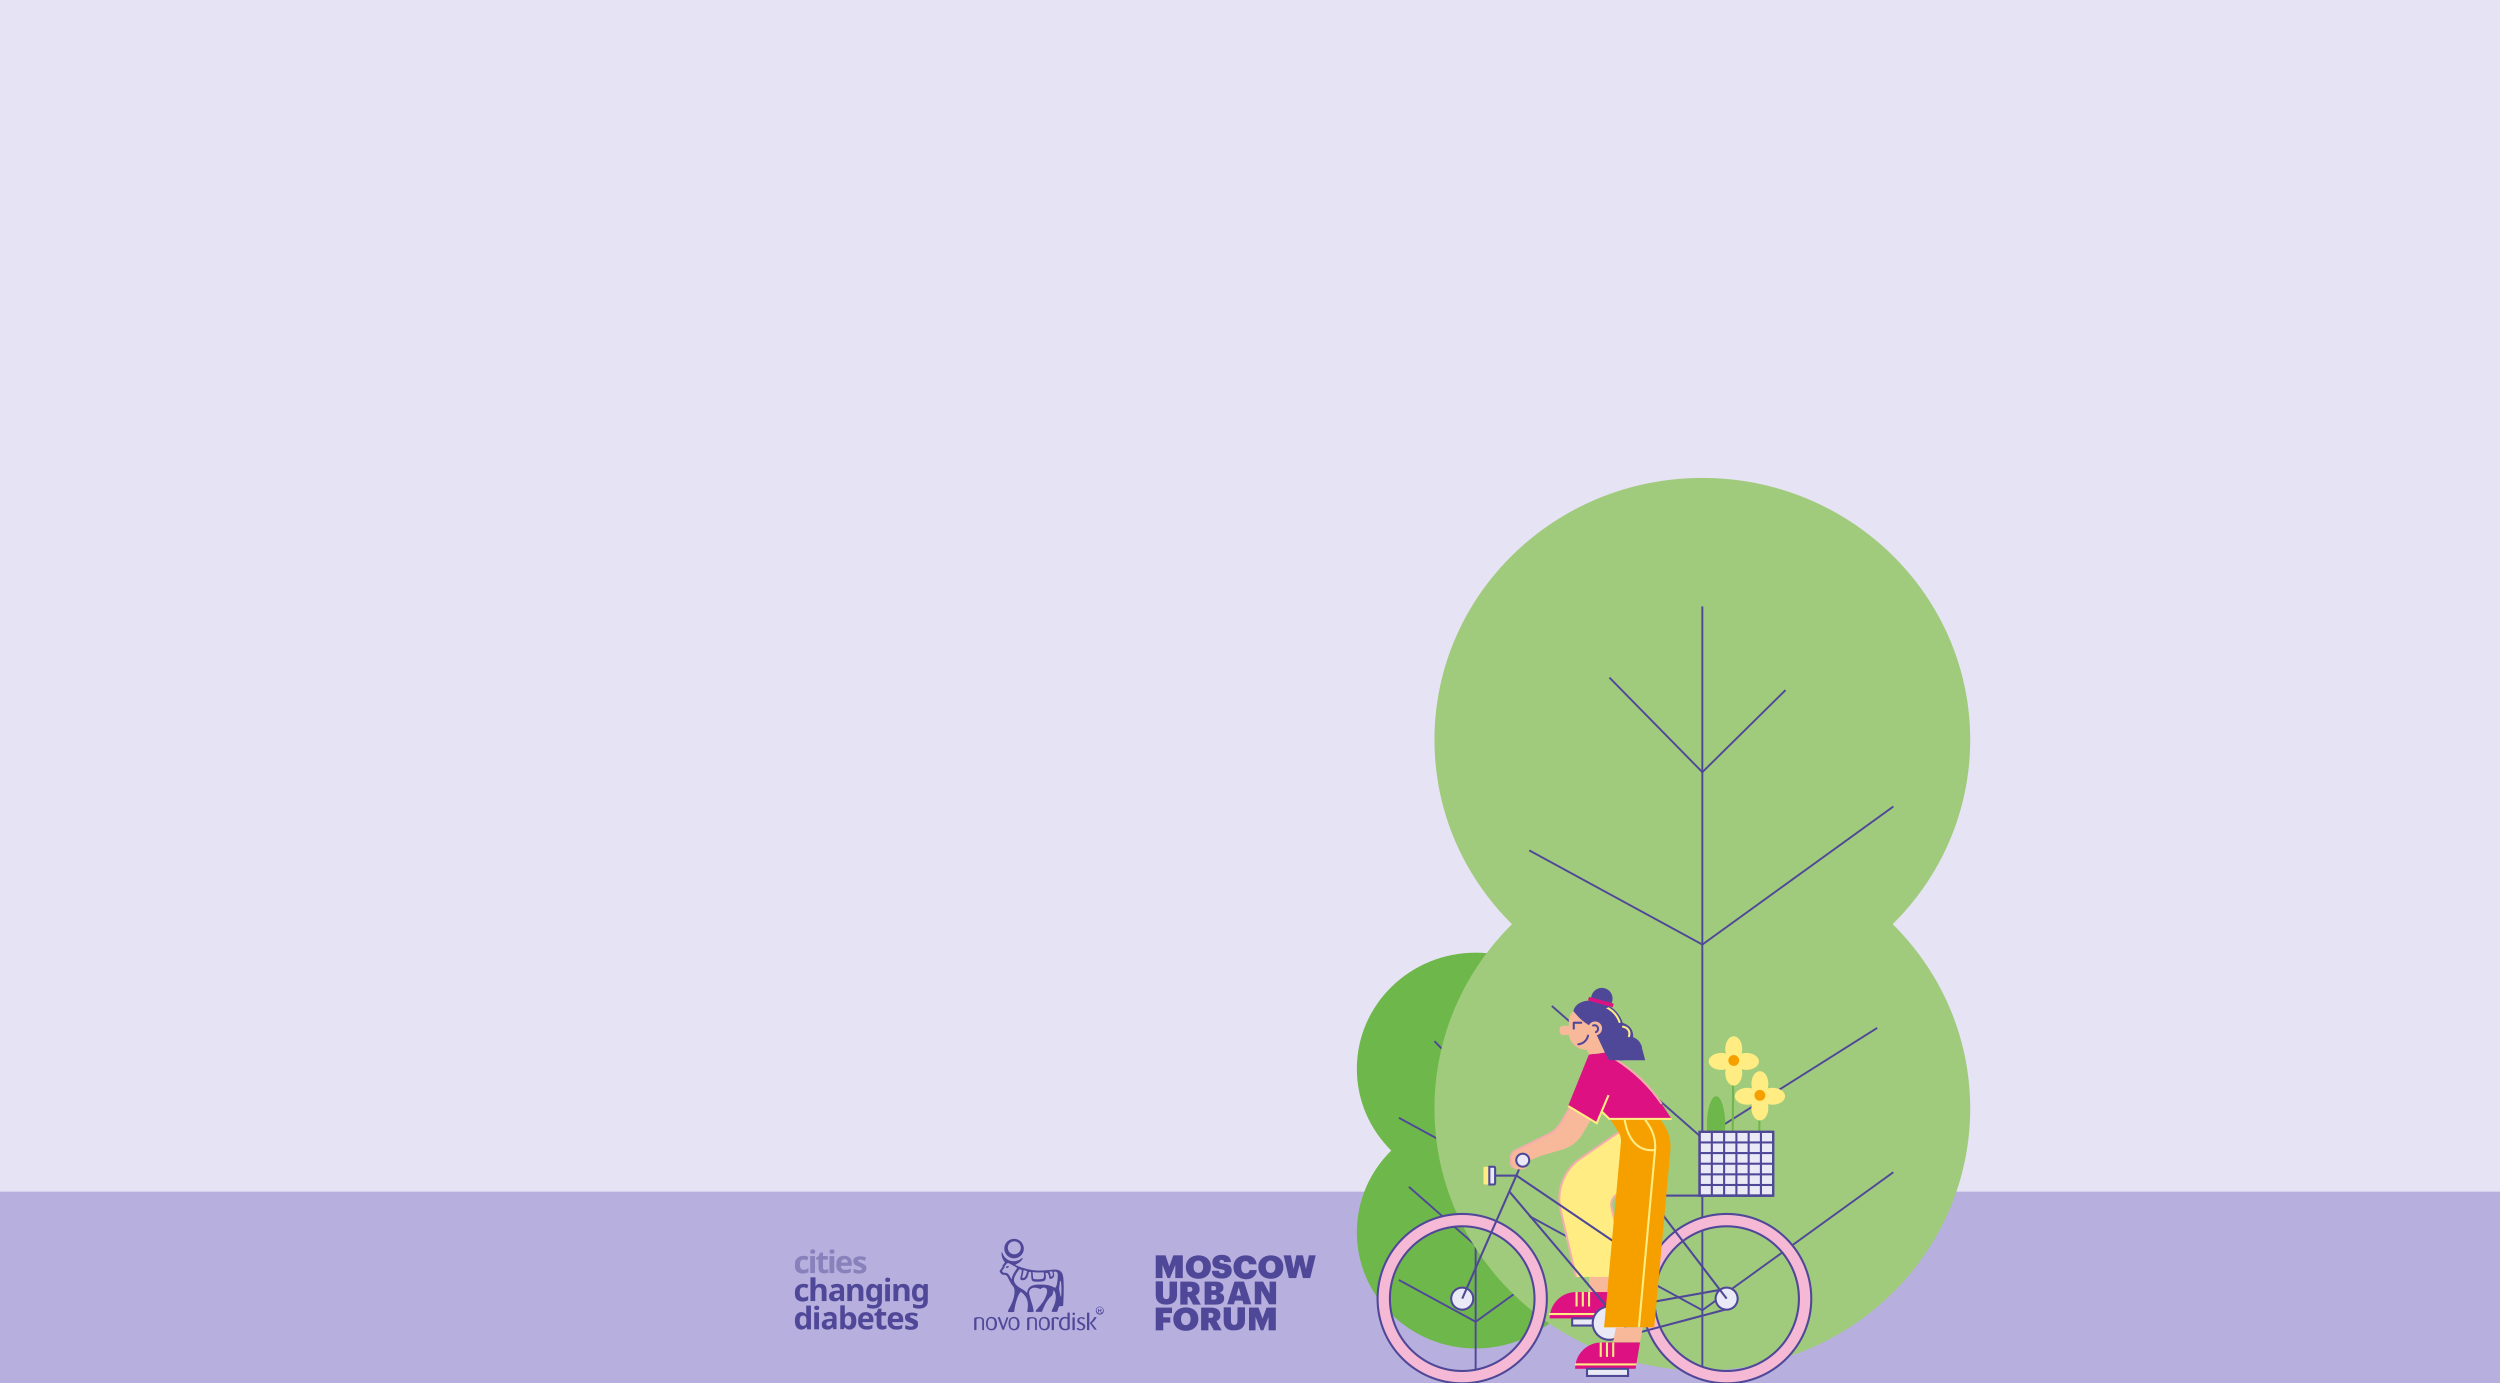 <svg width="1200" height="664" viewBox="0 0 1200 664" fill="none" xmlns="http://www.w3.org/2000/svg">
<rect x="0" y="0" width="1200" height="664" fill="#333333" stroke="none"/>
<g clip-path="url(#clip0_2271_17633)">
<rect width="1200" height="664" fill="white"/>
<rect y="-79" width="1200" height="743" fill="#E6E3F4"/>
<path d="M1200 572H0V664H1200V572Z" fill="#B7AFDD"/>
<path d="M651.292 591.502C651.292 622.296 676.817 647.258 708.308 647.258C739.799 647.258 765.323 622.296 765.323 591.502C765.323 560.708 739.799 535.747 708.308 535.747C676.817 535.747 651.292 560.708 651.292 591.502Z" fill="#6EB74A"/>
<path d="M651.292 513.035C651.292 543.829 676.817 568.791 708.308 568.791C739.799 568.791 765.323 543.829 765.323 513.035C765.323 482.242 739.799 457.28 708.308 457.28C676.817 457.28 651.292 482.242 651.292 513.035Z" fill="#6EB74A"/>
<path d="M708.308 664V484.629" stroke="#4F4898" stroke-width="0.92" stroke-miterlimit="10"/>
<path d="M676.269 569.669L708.308 597.815L745.518 574.349" stroke="#4F4898" stroke-width="0.92" stroke-miterlimit="10"/>
<path d="M688.544 499.78L708.308 519.911L726.015 502.428" stroke="#4F4898" stroke-width="0.92" stroke-miterlimit="10"/>
<path d="M748.96 605.061L708.308 634.441L671.454 614.392" stroke="#4F4898" stroke-width="0.92" stroke-miterlimit="10"/>
<path d="M748.96 527.225L708.308 556.605L671.454 536.556" stroke="#4F4898" stroke-width="0.92" stroke-miterlimit="10"/>
<path d="M688.544 532.085C688.544 601.529 746.105 657.822 817.121 657.822C888.137 657.822 945.699 601.529 945.699 532.085C945.699 462.64 888.137 406.348 817.121 406.348C746.105 406.348 688.544 462.64 688.544 532.085Z" fill="#A0CB7D"/>
<path d="M688.544 355.132C688.544 424.576 746.105 480.869 817.121 480.869C888.137 480.869 945.699 424.576 945.699 355.132C945.699 285.687 888.137 229.395 817.121 229.395C746.105 229.395 688.544 285.687 688.544 355.132Z" fill="#A1CB7C"/>
<path d="M817.121 660.266V291.071" stroke="#4F4898" stroke-width="0.92" stroke-miterlimit="10"/>
<path d="M744.868 482.849L817.121 546.321L901.035 493.402" stroke="#4F4898" stroke-width="0.92" stroke-miterlimit="10"/>
<path d="M772.52 325.238L817.121 370.637L857.052 331.242" stroke="#4F4898" stroke-width="0.92" stroke-miterlimit="10"/>
<path d="M908.799 562.661L817.121 628.918L734.012 583.704" stroke="#4F4898" stroke-width="0.92" stroke-miterlimit="10"/>
<path d="M908.799 387.13L817.121 453.387L734.012 408.174" stroke="#4F4898" stroke-width="0.92" stroke-miterlimit="10"/>
<path d="M385.408 611.32C384.204 611.32 383.242 610.96 382.519 610.36C381.797 609.64 381.557 608.679 381.557 607.119C381.557 606.159 381.677 605.318 382.038 604.718C382.399 604.118 382.881 603.638 383.482 603.278C384.084 603.037 384.806 602.797 385.528 602.797C386.13 602.797 386.612 602.797 386.973 602.917C387.334 603.037 387.695 603.157 388.056 603.278L387.454 604.958C387.093 604.838 386.732 604.718 386.491 604.598C386.251 604.598 385.889 604.598 385.649 604.598C384.445 604.598 383.964 605.438 383.964 607.119C383.964 607.959 384.084 608.559 384.445 608.919C384.806 609.28 385.167 609.52 385.769 609.52C386.251 609.52 386.612 609.4 386.973 609.28C387.334 609.16 387.695 609.039 388.056 608.799V610.6C387.695 610.84 387.334 610.96 386.973 611.08C386.491 611.2 386.01 611.32 385.408 611.32Z" fill="#8881BC"/>
<path d="M391.185 611.08H388.898V602.917H391.185V611.08ZM390.102 599.676C390.463 599.676 390.704 599.796 390.945 599.916C391.185 600.036 391.306 600.397 391.306 600.757C391.306 601.117 391.185 601.477 390.945 601.597C390.704 601.717 390.463 601.837 390.102 601.837C389.741 601.837 389.5 601.717 389.26 601.597C389.019 601.477 388.898 601.117 388.898 600.757C388.898 600.397 389.019 600.036 389.26 599.916C389.38 599.796 389.741 599.676 390.102 599.676Z" fill="#8881BC"/>
<path d="M396.12 609.52C396.361 609.52 396.601 609.52 396.842 609.4C397.083 609.4 397.324 609.28 397.564 609.16V610.84C397.324 610.96 397.083 611.08 396.722 611.08C396.361 611.2 396 611.2 395.518 611.2C395.037 611.2 394.555 611.08 394.194 610.96C393.833 610.84 393.472 610.48 393.231 610.12C392.991 609.76 392.87 609.16 392.87 608.439V604.598H391.787V603.638L392.991 602.917L393.592 601.237H395.037V602.917H397.324V604.598H395.037V608.559C395.037 608.919 395.157 609.16 395.277 609.28C395.518 609.4 395.759 609.52 396.12 609.52Z" fill="#8881BC"/>
<path d="M400.453 611.08H398.166V602.917H400.453V611.08ZM399.37 599.676C399.731 599.676 399.971 599.796 400.212 599.916C400.453 600.036 400.573 600.397 400.573 600.757C400.573 601.117 400.453 601.477 400.212 601.597C399.971 601.717 399.731 601.837 399.37 601.837C399.009 601.837 398.768 601.717 398.527 601.597C398.286 601.477 398.166 601.117 398.166 600.757C398.166 600.397 398.286 600.036 398.527 599.916C398.768 599.796 399.009 599.676 399.37 599.676Z" fill="#8881BC"/>
<path d="M405.387 604.358C404.906 604.358 404.545 604.478 404.304 604.718C404.063 604.958 403.823 605.438 403.823 606.038H406.952C406.952 605.558 406.832 605.198 406.591 604.838C406.23 604.478 405.869 604.358 405.387 604.358ZM405.267 602.797C406.35 602.797 407.313 603.157 407.915 603.758C408.517 604.358 408.878 605.318 408.878 606.519V607.599H403.582C403.582 608.199 403.823 608.679 404.184 609.039C404.545 609.4 405.026 609.52 405.628 609.52C406.109 609.52 406.591 609.52 407.072 609.4C407.554 609.28 407.915 609.16 408.396 608.919V610.6C408.035 610.84 407.554 610.96 407.072 611.08C406.591 611.2 406.109 611.2 405.508 611.2C404.665 611.2 403.943 611.08 403.341 610.72C402.739 610.36 402.258 610 401.897 609.4C401.536 608.799 401.416 607.959 401.416 606.999C401.416 606.038 401.536 605.198 401.897 604.598C402.258 603.998 402.619 603.518 403.221 603.157C403.823 602.917 404.545 602.797 405.267 602.797Z" fill="#8881BC"/>
<path d="M415.858 608.68C415.858 609.52 415.617 610.12 415.016 610.6C414.414 611.08 413.571 611.32 412.368 611.32C411.766 611.32 411.285 611.32 410.924 611.2C410.562 611.08 410.081 610.96 409.72 610.84V609.04C410.201 609.28 410.683 609.4 411.164 609.52C411.646 609.64 412.127 609.76 412.488 609.76C412.97 609.76 413.21 609.64 413.451 609.52C413.692 609.4 413.692 609.28 413.692 609.04C413.692 608.92 413.692 608.8 413.571 608.68C413.451 608.559 413.331 608.439 413.09 608.319C412.849 608.199 412.488 607.959 411.886 607.839C411.405 607.599 410.924 607.359 410.562 607.239C410.201 606.999 409.961 606.759 409.84 606.519C409.72 606.159 409.6 605.799 409.6 605.318C409.6 604.598 409.84 603.998 410.442 603.638C411.044 603.278 411.766 603.038 412.849 603.038C413.331 603.038 413.812 603.038 414.294 603.158C414.775 603.278 415.256 603.398 415.738 603.638L415.016 605.198C414.655 605.078 414.294 604.838 413.932 604.718C413.571 604.598 413.21 604.598 412.849 604.598C412.247 604.598 411.886 604.718 411.886 605.078C411.886 605.198 411.886 605.318 412.007 605.438C412.127 605.558 412.247 605.678 412.488 605.799C412.729 605.919 413.09 606.039 413.571 606.279C414.053 606.519 414.414 606.639 414.775 606.879C415.136 607.119 415.377 607.359 415.617 607.599C415.738 607.839 415.858 608.199 415.858 608.68Z" fill="#8881BC"/>
<path d="M385.408 624.765C384.204 624.765 383.242 624.404 382.519 623.804C381.797 623.084 381.557 622.124 381.557 620.563C381.557 619.603 381.677 618.763 382.038 618.162C382.399 617.562 382.881 617.082 383.482 616.722C384.084 616.482 384.806 616.242 385.528 616.242C386.13 616.242 386.612 616.242 386.973 616.362C387.334 616.482 387.695 616.602 388.056 616.722L387.454 618.402C387.093 618.282 386.732 618.162 386.491 618.042C386.13 617.922 385.889 617.922 385.528 617.922C384.325 617.922 383.843 618.763 383.843 620.443C383.843 621.283 383.964 621.884 384.325 622.244C384.686 622.604 385.047 622.844 385.649 622.844C386.13 622.844 386.491 622.724 386.852 622.604C387.213 622.484 387.574 622.364 387.936 622.124V624.044C387.574 624.284 387.213 624.404 386.852 624.525C386.491 624.645 386.01 624.765 385.408 624.765Z" fill="#4F4898"/>
<path d="M391.426 613.241V615.522C391.426 615.882 391.426 616.362 391.426 616.722C391.426 617.082 391.426 617.323 391.305 617.443H391.426C391.666 617.082 392.027 616.722 392.389 616.482C392.75 616.242 393.231 616.242 393.712 616.242C394.555 616.242 395.277 616.482 395.879 616.962C396.36 617.443 396.721 618.163 396.721 619.243V624.525H394.435V619.723C394.435 618.523 393.953 617.923 393.111 617.923C392.389 617.923 392.027 618.163 391.666 618.643C391.426 619.123 391.305 619.723 391.305 620.684V624.525H389.019V613.121H391.426V613.241Z" fill="#4F4898"/>
<path d="M402.98 620.803H402.138C401.416 620.803 400.934 620.923 400.694 621.163C400.453 621.403 400.332 621.764 400.332 622.124C400.332 622.484 400.453 622.724 400.694 622.844C400.934 622.964 401.175 623.084 401.416 623.084C401.897 623.084 402.258 622.964 402.619 622.604C402.98 622.364 403.101 621.884 403.101 621.403V620.803H402.98ZM401.777 616.242C402.86 616.242 403.702 616.482 404.304 616.962C404.906 617.442 405.147 618.162 405.147 619.123V624.525H403.582L403.101 623.444C402.74 623.924 402.379 624.164 402.017 624.404C401.656 624.645 401.055 624.645 400.453 624.645C399.731 624.645 399.129 624.404 398.647 624.044C398.166 623.684 397.925 622.964 397.925 622.124C397.925 621.283 398.286 620.563 398.888 620.203C399.49 619.843 400.453 619.603 401.656 619.483H403.101V619.123C403.101 618.643 402.98 618.402 402.74 618.162C402.499 617.922 402.258 617.922 401.777 617.922C401.416 617.922 400.934 617.922 400.573 618.042C400.212 618.162 399.851 618.282 399.49 618.522L398.768 616.962C399.249 616.722 399.731 616.602 400.212 616.482C400.573 616.362 401.175 616.242 401.777 616.242Z" fill="#4F4898"/>
<path d="M411.405 616.242C412.248 616.242 412.97 616.482 413.572 616.962C414.053 617.442 414.414 618.162 414.414 619.243V624.525H412.127V619.723C412.127 619.123 412.007 618.643 411.766 618.402C411.526 618.162 411.165 617.922 410.804 617.922C410.081 617.922 409.6 618.162 409.359 618.643C409.119 619.123 408.998 619.723 408.998 620.683V624.525H406.711V616.362H408.396L408.757 617.442H408.878C409.119 617.082 409.48 616.722 409.961 616.482C410.442 616.362 410.924 616.242 411.405 616.242Z" fill="#4F4898"/>
<path d="M419.469 618.042C418.386 618.042 417.905 618.883 417.905 620.563C417.905 622.244 418.386 622.964 419.469 622.964C420.071 622.964 420.432 622.844 420.793 622.484C421.034 622.124 421.154 621.644 421.154 620.803V620.563C421.154 619.723 421.034 619.003 420.793 618.643C420.553 618.282 420.071 618.042 419.469 618.042ZM418.747 616.242C419.71 616.242 420.553 616.602 421.154 617.442L421.395 616.362H423.321V624.525C423.321 625.725 422.96 626.565 422.238 627.165C421.515 627.766 420.553 628.126 419.229 628.126C418.627 628.126 418.145 628.126 417.664 628.006C417.183 627.886 416.701 627.766 416.22 627.646V625.845C417.183 626.205 418.266 626.445 419.469 626.445C420.673 626.445 421.154 625.845 421.154 624.645V624.525C421.154 624.404 421.154 624.164 421.154 624.044C421.154 623.804 421.154 623.684 421.154 623.564C420.914 624.044 420.553 624.284 420.191 624.525C419.83 624.765 419.349 624.765 418.868 624.765C417.905 624.765 417.183 624.404 416.581 623.684C415.979 622.964 415.738 621.884 415.738 620.563C415.738 619.243 415.979 618.162 416.581 617.442C417.062 616.602 417.784 616.242 418.747 616.242Z" fill="#4F4898"/>
<path d="M427.172 624.645H424.885V616.482H427.172V624.645ZM426.089 613.241C426.45 613.241 426.691 613.361 426.931 613.481C427.172 613.601 427.292 613.961 427.292 614.321C427.292 614.681 427.172 615.041 426.931 615.161C426.691 615.281 426.45 615.401 426.089 615.401C425.728 615.401 425.487 615.281 425.246 615.161C425.006 615.041 424.885 614.681 424.885 614.321C424.885 613.961 425.006 613.601 425.246 613.481C425.487 613.241 425.728 613.241 426.089 613.241Z" fill="#4F4898"/>
<path d="M433.551 616.242C434.393 616.242 435.116 616.482 435.717 616.962C436.199 617.442 436.56 618.162 436.56 619.243V624.525H434.273V619.723C434.273 619.123 434.153 618.643 433.912 618.402C433.671 618.162 433.31 617.922 432.949 617.922C432.227 617.922 431.746 618.162 431.505 618.643C431.264 619.123 431.144 619.723 431.144 620.683V624.525H428.857V616.362H430.542L430.903 617.442H431.023C431.264 617.082 431.625 616.722 432.107 616.482C432.468 616.362 432.949 616.242 433.551 616.242Z" fill="#4F4898"/>
<path d="M441.495 618.042C440.412 618.042 439.93 618.883 439.93 620.563C439.93 622.244 440.412 622.964 441.495 622.964C442.097 622.964 442.458 622.844 442.819 622.484C443.059 622.124 443.18 621.644 443.18 620.803V620.563C443.18 619.723 443.059 619.003 442.819 618.643C442.578 618.282 442.097 618.042 441.495 618.042ZM440.773 616.242C441.735 616.242 442.578 616.602 443.18 617.442L443.42 616.362H445.346V624.525C445.346 625.725 444.985 626.565 444.263 627.165C443.541 627.766 442.578 628.126 441.254 628.126C440.652 628.126 440.171 628.126 439.689 628.006C439.208 627.886 438.727 627.766 438.245 627.646V625.845C439.208 626.205 440.291 626.445 441.495 626.445C442.698 626.445 443.18 625.845 443.18 624.645V624.525C443.18 624.404 443.18 624.164 443.18 624.044C443.18 623.804 443.18 623.684 443.18 623.564C442.939 624.044 442.578 624.284 442.217 624.525C441.856 624.765 441.374 624.765 440.893 624.765C439.93 624.765 439.208 624.404 438.606 623.684C438.004 622.964 437.764 621.884 437.764 620.563C437.764 619.243 438.004 618.162 438.606 617.442C439.088 616.602 439.81 616.242 440.773 616.242Z" fill="#4F4898"/>
<path d="M385.408 636.409C386.01 636.409 386.491 636.169 386.732 635.809C386.973 635.449 387.093 634.848 387.093 634.128V633.888C387.093 633.048 386.973 632.447 386.732 632.087C386.491 631.607 386.01 631.487 385.408 631.487C384.927 631.487 384.566 631.727 384.204 632.087C383.964 632.568 383.843 633.168 383.843 633.888C383.843 634.728 383.964 635.328 384.204 635.689C384.566 636.289 384.927 636.409 385.408 636.409ZM384.686 638.209C383.723 638.209 383.001 637.849 382.399 637.129C381.797 636.409 381.557 635.328 381.557 634.008C381.557 632.568 381.797 631.607 382.399 630.887C383.001 630.167 383.723 629.807 384.686 629.807C385.288 629.807 385.769 629.927 386.13 630.167C386.491 630.407 386.852 630.647 386.973 631.007H387.093C387.093 630.887 386.973 630.647 386.973 630.287C386.973 629.927 386.973 629.687 386.973 629.326V626.686H389.259V638.089H387.574L387.093 637.009H386.973C386.732 637.369 386.491 637.609 386.13 637.849C385.769 638.089 385.288 638.209 384.686 638.209Z" fill="#4F4898"/>
<path d="M393.111 638.089H390.824V629.927H393.111V638.089ZM392.028 626.686C392.389 626.686 392.63 626.806 392.87 626.926C393.111 627.046 393.231 627.406 393.231 627.766C393.231 628.126 393.111 628.486 392.87 628.606C392.63 628.726 392.389 628.846 392.028 628.846C391.667 628.846 391.426 628.726 391.185 628.606C390.945 628.486 390.824 628.126 390.824 627.766C390.824 627.406 390.945 627.046 391.185 626.926C391.426 626.806 391.667 626.686 392.028 626.686Z" fill="#4F4898"/>
<path d="M399.37 634.248H398.527C397.805 634.248 397.324 634.368 397.083 634.608C396.842 634.848 396.601 635.208 396.601 635.569C396.601 635.929 396.722 636.169 396.963 636.289C397.203 636.409 397.444 636.529 397.685 636.529C398.166 636.529 398.527 636.409 398.888 636.049C399.249 635.809 399.37 635.328 399.37 634.848V634.248ZM398.166 629.687C399.249 629.687 400.092 629.927 400.694 630.407C401.295 630.887 401.536 631.607 401.536 632.567V637.969H399.971L399.61 637.009C399.249 637.489 398.888 637.729 398.527 637.969C398.166 638.209 397.564 638.209 396.963 638.209C396.24 638.209 395.639 637.969 395.157 637.609C394.676 637.249 394.435 636.529 394.435 635.689C394.435 634.848 394.796 634.128 395.398 633.768C396 633.408 396.963 633.168 398.166 633.048H399.61V632.688C399.61 632.207 399.49 631.967 399.249 631.727C399.009 631.487 398.768 631.487 398.286 631.487C397.925 631.487 397.444 631.487 397.083 631.607C396.722 631.727 396.361 631.847 396 632.087L395.278 630.527C395.759 630.287 396.24 630.167 396.722 630.047C397.083 629.807 397.564 629.687 398.166 629.687Z" fill="#4F4898"/>
<path d="M407.072 631.487C406.471 631.487 406.11 631.727 405.869 632.087C405.628 632.447 405.508 633.048 405.508 633.768V634.008C405.508 634.848 405.628 635.448 405.869 635.809C406.11 636.289 406.591 636.409 407.193 636.409C407.674 636.409 408.035 636.169 408.276 635.809C408.517 635.328 408.637 634.728 408.637 634.008C408.637 633.168 408.517 632.567 408.276 632.207C407.915 631.727 407.554 631.487 407.072 631.487ZM405.508 626.685V629.326C405.508 629.686 405.508 629.927 405.508 630.287C405.508 630.527 405.508 630.767 405.508 631.007H405.628C405.869 630.647 406.11 630.407 406.471 630.167C406.832 629.927 407.313 629.807 407.915 629.807C408.878 629.807 409.6 630.167 410.202 630.887C410.803 631.607 411.044 632.688 411.044 634.008C411.044 635.448 410.803 636.409 410.202 637.129C409.48 637.849 408.637 638.209 407.795 638.209C407.193 638.209 406.711 638.089 406.35 637.849C405.989 637.609 405.748 637.369 405.508 637.129H405.387L405.026 637.969H403.341V626.565H405.508V626.685Z" fill="#4F4898"/>
<path d="M415.618 631.367C415.136 631.367 414.775 631.487 414.535 631.727C414.294 631.967 414.053 632.448 414.053 633.048H417.182C417.182 632.568 417.062 632.207 416.821 631.847C416.581 631.487 416.099 631.367 415.618 631.367ZM415.618 629.807C416.701 629.807 417.664 630.167 418.266 630.767C418.867 631.367 419.229 632.327 419.229 633.528V634.608H413.933C413.933 635.208 414.174 635.689 414.535 636.049C414.896 636.409 415.377 636.529 415.979 636.529C416.46 636.529 416.942 636.529 417.423 636.409C417.905 636.289 418.266 636.169 418.747 635.929V637.609C418.386 637.849 417.905 637.969 417.423 638.089C417.062 638.209 416.581 638.209 415.979 638.209C415.136 638.209 414.414 638.089 413.812 637.729C413.211 637.369 412.729 637.009 412.368 636.409C412.007 635.809 411.887 634.968 411.887 634.008C411.887 633.048 412.007 632.207 412.368 631.607C412.729 631.007 413.09 630.527 413.692 630.167C414.174 629.927 414.896 629.807 415.618 629.807Z" fill="#4F4898"/>
<path d="M424.043 636.409C424.284 636.409 424.524 636.409 424.765 636.289C425.006 636.289 425.246 636.169 425.487 636.049V637.729C425.246 637.849 425.006 637.969 424.645 637.969C424.284 638.209 423.802 638.209 423.441 638.209C422.96 638.209 422.478 638.089 422.117 637.969C421.756 637.849 421.395 637.489 421.154 637.129C420.914 636.769 420.793 636.169 420.793 635.448V631.487H419.71V630.527L420.914 629.807L421.515 628.126H423.08V629.807H425.367V631.487H423.08V635.448C423.08 635.809 423.2 636.049 423.321 636.169C423.561 636.409 423.802 636.409 424.043 636.409Z" fill="#4F4898"/>
<path d="M429.94 631.367C429.459 631.367 429.098 631.487 428.857 631.727C428.616 631.967 428.376 632.448 428.376 633.048H431.505C431.505 632.568 431.385 632.207 431.144 631.847C430.783 631.487 430.422 631.367 429.94 631.367ZM429.94 629.807C431.024 629.807 431.986 630.167 432.588 630.767C433.19 631.367 433.551 632.327 433.551 633.528V634.608H428.255C428.255 635.208 428.496 635.689 428.857 636.049C429.218 636.409 429.7 636.529 430.301 636.529C430.783 636.529 431.264 636.529 431.746 636.409C432.227 636.289 432.588 636.169 433.07 635.929V637.609C432.709 637.849 432.227 637.969 431.746 638.089C431.385 638.209 430.903 638.209 430.181 638.209C429.339 638.209 428.616 638.089 428.015 637.729C427.413 637.369 426.931 637.009 426.57 636.409C426.209 635.809 426.089 634.968 426.089 634.008C426.089 633.048 426.209 632.207 426.57 631.607C426.931 631.007 427.292 630.527 427.894 630.167C428.496 629.927 429.098 629.807 429.94 629.807Z" fill="#4F4898"/>
<path d="M440.652 635.688C440.652 636.529 440.411 637.129 439.81 637.609C439.208 638.089 438.365 638.329 437.162 638.329C436.56 638.329 436.079 638.329 435.717 638.209C435.356 638.089 434.875 637.969 434.514 637.849V636.048C434.995 636.288 435.477 636.409 435.958 636.529C436.44 636.649 436.921 636.769 437.282 636.769C437.764 636.769 438.004 636.649 438.245 636.529C438.486 636.409 438.486 636.288 438.486 636.048C438.486 635.928 438.486 635.808 438.365 635.688C438.245 635.568 438.125 635.448 437.884 635.328C437.643 635.208 437.282 634.968 436.68 634.848C436.199 634.608 435.717 634.368 435.356 634.248C434.995 634.008 434.755 633.768 434.634 633.528C434.514 633.167 434.394 632.807 434.394 632.327C434.394 631.607 434.634 631.007 435.236 630.647C435.838 630.286 436.56 630.046 437.643 630.046C438.125 630.046 438.606 630.046 439.087 630.166C439.569 630.286 440.05 630.407 440.532 630.647L439.93 631.967C439.569 631.847 439.208 631.607 438.847 631.487C438.486 631.367 438.125 631.367 437.764 631.367C437.162 631.367 436.801 631.487 436.801 631.847C436.801 631.967 436.801 632.087 436.921 632.207C437.041 632.327 437.162 632.447 437.402 632.567C437.643 632.687 438.004 632.807 438.486 633.047C438.967 633.287 439.328 633.408 439.689 633.648C440.05 633.888 440.291 634.128 440.532 634.368C440.532 634.728 440.652 635.208 440.652 635.688Z" fill="#4F4898"/>
<path d="M563.175 602.558L561.25 607.959L559.444 602.558H554.75V613.481H558V607.119L560.407 613.481H561.611L564.138 607.119V613.481H567.749V602.558H563.175Z" fill="#4F4898"/>
<path d="M569.193 608.2V608.079C569.193 604.718 571.841 602.558 575.211 602.558C578.702 602.558 581.229 604.598 581.229 608.079V608.2C581.229 611.561 578.822 613.841 575.211 613.841C571.36 613.721 569.193 611.441 569.193 608.2ZM577.498 608.079V607.959C577.498 606.159 576.535 605.078 575.211 605.078C573.887 605.078 572.924 606.039 572.924 607.959V608.079C572.924 610 573.767 610.96 575.211 610.96C576.535 610.96 577.498 610 577.498 608.079Z" fill="#4F4898"/>
<path d="M581.71 610H585.08C585.201 610.72 585.442 611.2 586.645 611.2C587.488 611.2 587.849 610.84 587.849 610.24C587.849 609.64 587.488 609.52 586.284 609.28C583.034 608.92 581.951 607.959 581.951 605.799C581.951 603.758 583.636 602.317 586.404 602.317C589.173 602.317 590.737 603.398 590.858 605.799H587.608C587.488 605.078 587.127 604.718 586.404 604.718C585.682 604.718 585.321 605.078 585.321 605.558C585.321 606.039 585.682 606.279 586.886 606.519C589.654 606.759 591.219 607.479 591.219 610C591.219 612.041 589.654 613.721 586.645 613.721C583.395 613.721 581.71 612.521 581.71 610Z" fill="#4F4898"/>
<path d="M592.061 608.2V608.079C592.061 604.718 594.589 602.558 597.838 602.558C600.847 602.558 602.893 603.878 603.134 606.879H599.523C599.403 605.919 598.921 605.319 597.838 605.319C596.514 605.319 595.792 606.279 595.792 608.2V608.32C595.792 610.12 596.514 611.201 597.959 611.201C598.921 611.201 599.644 610.72 599.764 609.64H603.254C603.014 612.521 600.967 614.082 597.959 614.082C593.987 613.721 592.061 611.441 592.061 608.2Z" fill="#4F4898"/>
<path d="M603.977 608.2V608.079C603.977 604.718 606.624 602.558 609.994 602.558C613.485 602.558 616.012 604.598 616.012 608.079V608.2C616.012 611.561 613.605 613.841 609.994 613.841C606.143 613.721 603.977 611.441 603.977 608.2ZM612.161 608.079V607.959C612.161 606.159 611.198 605.078 609.874 605.078C608.55 605.078 607.587 606.039 607.587 607.959V608.079C607.587 610 608.43 610.96 609.874 610.96C611.318 610.96 612.161 610 612.161 608.079Z" fill="#4F4898"/>
<path d="M628.289 602.558L626.845 609.16L625.4 602.558H622.271L620.947 609.16L619.623 602.558H616.133L618.66 613.481H622.151L623.836 606.999L625.4 613.481H628.891L631.539 602.558H628.289Z" fill="#4F4898"/>
<path d="M554.75 621.524V615.042H558.241V621.404C558.241 622.845 558.602 623.565 559.805 623.565C561.009 623.565 561.37 622.845 561.37 621.404V615.162H564.981V621.524C564.981 624.765 562.935 626.206 559.805 626.206C556.556 626.206 554.75 624.645 554.75 621.524Z" fill="#4F4898"/>
<path d="M566.545 615.162H571.119C574.248 615.162 575.813 616.363 575.813 618.763V618.883C575.813 620.444 575.091 621.284 573.887 621.764L576.415 626.206H572.684L570.638 622.485H570.036V626.206H566.545V615.162ZM570.878 620.084C571.841 620.084 572.323 619.724 572.323 618.883V618.763C572.323 617.923 571.841 617.683 570.878 617.683H570.036V620.084H570.878Z" fill="#4F4898"/>
<path d="M578.1 615.162H583.395C586.164 615.162 587.247 616.363 587.247 618.043V618.163C587.247 619.484 586.525 620.204 585.321 620.564C586.645 620.804 587.608 621.644 587.608 623.085V623.205C587.608 625.125 586.284 626.206 583.516 626.206H578.22V615.162H578.1ZM582.553 619.364C583.395 619.364 583.756 619.123 583.756 618.403V618.283C583.756 617.683 583.395 617.323 582.553 617.323H581.47V619.364H582.553ZM582.673 623.805C583.636 623.805 583.997 623.445 583.997 622.605C583.997 621.884 583.636 621.524 582.553 621.524H581.47V623.805H582.673Z" fill="#4F4898"/>
<path d="M592.543 615.162H597.116L600.607 626.085H596.875L596.394 624.285H592.783L592.302 626.085H589.052L592.543 615.162ZM593.505 621.884H595.672L594.589 617.923L593.505 621.884Z" fill="#4F4898"/>
<path d="M602.292 615.162H606.263L609.393 620.924V615.162H612.522V626.085H609.152L605.421 619.483V626.085H602.292V615.162Z" fill="#4F4898"/>
<path d="M554.75 627.646V638.57H558.361V634.848H561.731V632.328H558.361V630.287H562.574V627.646H554.75Z" fill="#4F4898"/>
<path d="M563.175 633.168V633.048C563.175 629.687 565.823 627.526 569.193 627.526C572.684 627.526 575.211 629.567 575.211 633.048V633.168C575.211 636.529 572.804 638.81 569.193 638.81C565.462 638.81 563.175 636.529 563.175 633.168ZM571.48 633.168V633.048C571.48 631.247 570.517 630.167 569.193 630.167C567.869 630.167 566.906 631.127 566.906 633.048V633.168C566.906 635.088 567.749 636.049 569.193 636.049C570.517 636.049 571.48 634.968 571.48 633.168Z" fill="#4F4898"/>
<path d="M576.535 627.646H581.109C584.238 627.646 585.803 628.846 585.803 631.247C585.803 632.808 585.081 633.648 583.877 634.128L586.404 638.57H582.673L580.627 634.848H580.025V638.57H576.535V627.646ZM580.988 632.568C581.951 632.568 582.433 632.208 582.433 631.367V631.247C582.433 630.407 581.951 630.167 580.988 630.167H580.146V632.568H580.988Z" fill="#4F4898"/>
<path d="M587.367 634.008V627.526H590.858V633.768C590.858 635.208 591.219 635.929 592.422 635.929C593.626 635.929 593.987 635.208 593.987 633.768V627.526H597.598V633.888C597.598 637.129 595.551 638.57 592.422 638.57C589.173 638.81 587.367 637.129 587.367 634.008Z" fill="#4F4898"/>
<path d="M607.948 627.646L606.023 632.928L604.097 627.646H599.523V638.57H602.653V632.088L605.18 638.57H606.384L608.911 632.088V638.57H612.402V627.646H607.948Z" fill="#4F4898"/>
<path d="M497.702 638.21V634.128C497.702 633.408 497.702 632.208 495.295 632.208C494.332 632.208 493.73 632.328 493.489 632.448C493.128 632.568 493.008 632.688 493.008 632.928V638.21C493.008 638.45 493.008 638.45 493.249 638.45H493.85C493.971 638.45 494.091 638.45 494.091 638.21V633.408C494.091 633.168 494.572 632.808 495.415 632.808C496.859 632.808 496.859 633.648 496.859 634.248V638.21C496.859 638.45 496.98 638.45 497.1 638.45H497.702C497.702 638.33 497.702 638.21 497.702 638.21Z" fill="#4F4898"/>
<path d="M503.96 635.328C503.96 633.888 503.479 633.048 502.877 632.568C502.396 632.327 501.914 632.087 501.312 632.087C500.711 632.087 500.229 632.207 499.748 632.568C499.026 633.048 498.665 633.888 498.665 635.328C498.665 636.769 499.146 637.609 499.748 638.089C500.229 638.33 500.711 638.57 501.312 638.57C501.914 638.57 502.396 638.45 502.877 638.089C503.599 637.729 503.96 636.769 503.96 635.328ZM502.877 635.328C502.877 636.409 502.636 637.129 502.275 637.489C501.914 637.849 501.673 637.849 501.192 637.849C500.831 637.849 500.47 637.729 500.109 637.489C499.748 637.129 499.507 636.409 499.507 635.328C499.507 634.248 499.748 633.528 500.109 633.168C500.47 632.808 500.711 632.808 501.192 632.808C501.553 632.808 501.914 632.928 502.275 633.168C502.636 633.528 502.877 634.248 502.877 635.328Z" fill="#4F4898"/>
<path d="M508.293 632.808C508.293 632.328 507.571 632.208 506.728 632.208C506.127 632.208 505.645 632.328 505.405 632.448C505.043 632.568 504.803 632.688 504.803 632.928V638.21C504.803 638.45 504.923 638.45 505.043 638.45H505.645C505.766 638.45 505.886 638.45 505.886 638.21V633.288C505.886 632.928 506.127 632.808 506.488 632.808C507.21 632.808 507.33 633.408 507.812 633.408C508.052 633.288 508.293 633.048 508.293 632.808Z" fill="#4F4898"/>
<path d="M513.468 637.729V630.287C513.468 630.047 513.468 630.047 513.228 630.047H512.626C512.385 630.047 512.385 630.167 512.385 630.287V632.448C512.024 632.208 511.663 632.088 511.061 632.088C509.256 632.088 508.293 633.768 508.293 635.329C508.293 637.489 509.497 638.57 511.302 638.57C512.265 638.57 513.468 638.09 513.468 637.729ZM512.385 637.369C512.385 637.729 511.904 637.85 511.302 637.85C510.098 637.85 509.376 636.889 509.376 635.209C509.376 633.768 510.219 632.808 511.302 632.808C511.904 632.808 512.265 633.048 512.385 633.168V637.369Z" fill="#4F4898"/>
<path d="M515.996 630.647C515.996 630.287 515.755 630.047 515.394 630.047C515.033 630.047 514.792 630.287 514.792 630.647C514.792 631.007 515.033 631.247 515.394 631.247C515.755 631.247 516.116 630.887 515.996 630.647ZM515.876 638.21V632.568C515.876 632.328 515.876 632.328 515.635 632.328H515.033C514.792 632.328 514.792 632.448 514.792 632.568V638.21C514.792 638.33 514.792 638.45 514.913 638.45H515.515C515.876 638.45 515.876 638.33 515.876 638.21Z" fill="#4F4898"/>
<path d="M526.467 638.21C526.467 638.21 526.467 638.09 526.347 638.09L524.06 635.089C524.902 634.488 525.624 633.648 526.226 632.568C526.226 632.448 526.347 632.448 526.347 632.328C526.347 632.208 526.347 632.208 526.106 632.208H525.504C525.263 632.208 525.143 632.208 525.143 632.328C524.782 633.288 523.939 634.368 523.097 634.969C523.097 634.969 523.097 634.969 523.097 635.089L525.263 638.09C525.384 638.21 525.384 638.21 525.624 638.21H526.467C526.467 638.33 526.347 638.45 526.467 638.21ZM522.856 638.21V630.167C522.856 630.047 522.736 630.047 522.615 630.047H522.014C521.893 630.047 521.773 630.047 521.773 630.287V638.21C521.773 638.33 521.773 638.45 522.014 638.45H522.615C522.736 638.45 522.856 638.45 522.856 638.21Z" fill="#4F4898"/>
<path d="M520.931 636.769C520.931 634.728 518.042 635.088 518.042 633.768C518.042 633.288 518.403 632.808 519.005 632.808C519.727 632.808 519.847 633.288 520.208 633.288C520.329 633.288 520.69 633.168 520.69 632.928C520.69 632.448 519.968 632.208 519.125 632.208C518.042 632.208 517.079 632.808 517.079 633.888C517.079 634.848 517.801 635.329 518.644 635.689C519.366 635.929 519.968 636.289 519.968 636.889C519.968 637.369 519.607 637.969 518.764 637.969C517.922 637.969 517.681 637.369 517.32 637.369C517.079 637.369 516.838 637.489 516.838 637.729C516.838 638.21 517.801 638.57 518.764 638.57C519.847 638.57 520.931 637.969 520.931 636.769Z" fill="#4F4898"/>
<path d="M472.306 638.21V634.128C472.306 633.408 472.306 632.208 469.899 632.208C468.936 632.208 468.334 632.328 468.094 632.448C467.733 632.568 467.612 632.688 467.612 632.928V638.21C467.612 638.45 467.612 638.45 467.853 638.45H468.455C468.575 638.45 468.696 638.45 468.696 638.21V633.408C468.696 633.168 469.177 632.808 470.019 632.808C471.464 632.808 471.464 633.648 471.464 634.248V638.21C471.464 638.45 471.584 638.45 471.704 638.45H472.306C472.306 638.33 472.306 638.21 472.306 638.21Z" fill="#4F4898"/>
<path d="M478.565 635.328C478.565 633.888 478.083 633.048 477.482 632.568C477 632.327 476.519 632.087 475.917 632.087C475.315 632.087 474.834 632.207 474.352 632.568C473.63 633.048 473.269 633.888 473.269 635.328C473.269 636.769 473.75 637.609 474.352 638.089C474.834 638.33 475.315 638.57 475.917 638.57C476.519 638.57 477 638.45 477.482 638.089C478.083 637.729 478.565 636.769 478.565 635.328ZM477.482 635.328C477.482 636.409 477.241 637.129 476.88 637.489C476.519 637.849 476.278 637.849 475.797 637.849C475.435 637.849 475.074 637.729 474.713 637.489C474.352 637.129 474.112 636.409 474.112 635.328C474.112 634.248 474.352 633.528 474.713 633.168C475.074 632.808 475.315 632.808 475.797 632.808C476.158 632.808 476.519 632.928 476.88 633.168C477.241 633.528 477.482 634.248 477.482 635.328Z" fill="#4F4898"/>
<path d="M489.397 635.328C489.397 633.888 488.915 633.048 488.314 632.568C487.832 632.327 487.351 632.087 486.749 632.087C486.147 632.087 485.666 632.207 485.184 632.568C484.462 633.048 484.101 633.888 484.101 635.328C484.101 636.769 484.583 637.609 485.184 638.089C485.666 638.33 486.147 638.57 486.749 638.57C487.351 638.57 487.832 638.45 488.314 638.089C489.036 637.729 489.397 636.769 489.397 635.328ZM488.314 635.328C488.314 636.409 488.073 637.129 487.712 637.489C487.351 637.849 487.11 637.849 486.629 637.849C486.268 637.849 485.906 637.729 485.545 637.489C485.184 637.129 484.944 636.409 484.944 635.328C484.944 634.248 485.184 633.528 485.545 633.168C485.906 632.808 486.147 632.808 486.629 632.808C486.99 632.808 487.351 632.928 487.712 633.168C488.073 633.528 488.314 634.248 488.314 635.328Z" fill="#4F4898"/>
<path d="M483.981 632.448C483.981 632.328 483.86 632.328 483.86 632.328H483.259C483.138 632.328 483.138 632.328 483.138 632.448L481.574 636.889L480.009 632.448C480.009 632.328 479.889 632.208 479.768 632.208H479.046C479.046 632.208 478.926 632.208 478.926 632.328V632.448L481.092 638.09C481.092 638.21 481.213 638.21 481.213 638.33H481.694C481.814 638.33 481.814 638.33 481.935 638.21L483.981 632.568C483.981 632.448 483.981 632.448 483.981 632.448Z" fill="#4F4898"/>
<path d="M527.43 628.246H527.791C528.031 628.246 528.272 628.246 528.272 628.607C528.272 628.967 527.911 628.967 527.791 628.967H527.43V628.246ZM527.069 630.047H527.43V629.207H527.67C527.911 629.207 528.031 629.327 528.272 629.807L528.513 630.167H528.874L528.633 629.807C528.393 629.447 528.272 629.327 528.152 629.327C528.633 629.327 528.754 628.967 528.754 628.727C528.754 628.607 528.633 628.366 528.513 628.366C528.393 628.246 528.031 628.246 527.791 628.246H527.069V630.047ZM527.911 627.166C526.828 627.166 525.985 628.006 525.985 629.087C525.985 630.167 526.828 631.007 527.911 631.007C528.994 631.007 529.837 630.167 529.837 629.087C529.716 628.006 528.874 627.166 527.911 627.166ZM527.911 627.406C528.754 627.406 529.476 628.126 529.476 628.967C529.476 629.807 528.754 630.527 527.911 630.527C527.069 630.527 526.346 629.807 526.346 628.967C526.226 628.126 526.948 627.406 527.911 627.406Z" fill="#4F4898"/>
<path d="M482.898 608.44C483.379 609.16 484.342 607.96 484.342 607.719C484.222 607.599 482.416 607.84 482.898 608.44Z" fill="#4F4898"/>
<path d="M486.75 603.998C489.277 603.998 491.444 601.957 491.444 599.316C491.444 596.795 489.397 594.635 486.75 594.635C484.222 594.635 482.056 596.675 482.056 599.316C482.056 601.957 484.222 603.998 486.75 603.998ZM486.87 595.835C488.555 595.835 489.999 597.156 489.999 598.956C489.999 600.637 488.555 602.077 486.87 602.077C485.185 602.077 483.741 600.757 483.741 598.956C483.741 597.156 485.185 595.835 486.87 595.835Z" fill="#4F4898"/>
<path d="M510.219 612.281C509.617 609.4 507.09 609.28 505.645 609.4C504.201 609.52 501.553 609.88 498.785 609.88C495.054 609.88 490.962 608.8 487.712 607.359C487.11 607.119 487.471 606.999 487.712 606.879C488.916 606.279 489.999 605.679 490.601 604.598C491.082 603.758 490.841 603.518 490.36 603.998C488.916 605.198 486.87 605.799 484.583 605.078C482.296 604.238 481.333 602.077 481.213 601.477C480.972 600.877 480.731 600.877 480.731 601.717C480.731 603.758 481.694 604.958 481.935 605.318C482.296 605.679 482.416 606.039 482.176 606.279C481.694 606.879 481.213 607.359 481.213 607.599C481.213 607.839 481.213 607.959 481.093 608.319C480.972 608.56 480.611 609.04 480.009 609.76C479.648 610.12 479.889 610.6 480.13 610.84C480.491 611.2 480.611 611.561 481.093 611.801C481.454 612.041 481.815 611.801 482.296 611.921C482.778 612.041 483.379 612.281 483.74 613.121C484.342 614.321 485.064 616.122 486.388 617.563C486.99 618.283 486.99 619.483 486.99 619.843C486.99 623.325 485.185 626.686 483.981 628.846C483.74 629.327 483.74 629.807 484.101 629.807C484.583 629.807 486.148 629.807 486.388 629.807C486.749 629.807 486.87 629.447 486.87 629.207C487.11 626.326 488.675 621.044 489.999 620.083C492.045 621.404 494.211 624.165 493.128 628.966C493.128 629.207 492.888 629.807 493.489 629.807C493.489 629.807 495.295 629.807 495.535 629.807C495.776 629.807 496.258 629.687 496.137 629.207C496.017 627.286 494.452 623.325 493.971 620.924C493.73 619.483 494.934 616.842 499.387 618.763C501.072 617.202 503.359 618.163 502.396 621.164C501.433 624.045 500.59 625.365 497.341 628.846C496.98 629.207 496.98 629.687 497.581 629.687C497.822 629.687 499.387 629.687 499.628 629.687C500.109 629.687 500.229 629.567 500.35 629.207C500.47 628.846 502.035 624.165 504.923 621.884C505.164 621.764 505.405 620.924 505.766 619.243C507.21 621.044 507.33 624.525 504.923 628.846C504.683 629.327 504.803 629.687 505.164 629.687C505.284 629.687 506.608 629.687 507.09 629.687C507.451 629.687 507.571 629.447 507.691 628.966C507.812 628.366 507.932 628.006 508.173 627.406C508.293 627.046 508.414 626.926 509.858 626.926C510.339 626.926 510.339 626.686 510.339 626.326C510.7 620.444 510.7 614.321 510.219 612.281ZM504.923 610.24C505.405 611.08 505.405 611.681 505.284 612.161C505.164 612.641 504.562 612.881 504.321 612.761C504.321 611.801 504.081 611.08 503.599 610.36C504.081 610.36 504.442 610.36 504.923 610.24ZM500.951 610.72C501.192 611.801 501.192 613.121 500.831 613.601C500.229 614.201 497.341 614.081 496.498 613.961C496.258 613.961 496.017 613.841 495.896 613.361C495.776 612.641 495.776 611.441 495.656 610.6C497.461 610.84 499.266 610.84 500.951 610.72ZM490.721 612.761C490.962 612.041 491.203 610.72 491.323 609.64C491.925 609.76 492.406 610 493.008 610.12C492.647 612.521 491.804 613.241 491.443 613.361C491.203 613.481 490.48 613.601 490.721 612.761ZM485.546 614.081C485.064 613.481 484.463 611.921 483.861 611.441C482.778 610.6 481.935 611.2 481.454 610.72C480.972 610.24 480.852 610.12 481.213 609.64C481.213 609.64 481.694 609.04 481.935 608.8C482.176 608.56 482.055 608.079 482.176 607.839C482.296 607.599 482.778 606.999 483.259 606.519C483.74 606.039 484.222 606.279 485.907 607.239C487.953 608.439 488.555 608.199 487.833 609.28C487.351 610 485.907 611.801 485.546 614.081ZM507.691 613.361C507.571 615.162 507.21 617.683 506.608 618.043C506.006 618.403 505.044 616.602 499.868 616.602C496.258 616.482 493.489 616.962 493.008 620.324C493.008 620.564 492.888 620.564 492.767 620.444C491.804 619.363 490.841 618.883 489.397 618.043C487.953 617.202 486.99 616.002 486.749 614.922C486.509 613.841 486.99 612.281 489.036 609.52C489.277 609.16 489.397 609.16 490.48 609.64C490.36 611.441 489.879 612.521 489.758 613.481C489.518 614.442 490.601 614.682 491.564 614.442C492.526 614.201 493.489 613.241 493.85 610.48C494.211 610.6 494.573 610.6 494.934 610.72C494.934 613.481 495.174 614.081 495.295 614.442C495.535 614.922 496.017 615.162 496.498 615.162C498.665 615.282 500.831 615.282 501.553 614.562C502.275 613.841 502.035 612.041 501.794 611.08C502.155 611.08 502.396 610.96 502.757 610.96C503.479 611.801 503.599 612.641 503.599 613.241C503.599 613.841 504.321 614.201 505.284 613.481C506.247 612.761 506.127 611.561 505.645 610.48C507.932 610 507.812 611.441 507.691 613.361ZM509.376 622.124C509.376 622.364 509.136 622.604 509.015 622.004C508.895 621.284 508.534 619.723 508.414 619.003C508.293 618.403 508.654 616.482 508.775 614.802C508.775 614.682 508.895 614.682 509.015 614.802C509.738 615.642 509.497 621.044 509.376 622.124Z" fill="#4F4898"/>
<path d="M787.804 501.726L789.702 508.919H775.942L770.363 505.248L767.249 500.007L771.046 499.196L787.804 501.726Z" fill="#4F4898"/>
<path d="M823.729 553.775C826.162 553.775 828.135 547.601 828.135 539.986C828.135 532.371 826.162 526.197 823.729 526.197C821.296 526.197 819.324 532.371 819.324 539.986C819.324 547.601 821.296 553.775 823.729 553.775Z" fill="#6EB74A"/>
<path d="M831.985 509.473L831.452 571.48" stroke="#6EB74A" stroke-miterlimit="10"/>
<path d="M844.743 525.76L843.996 570.563" stroke="#6EB74A" stroke-miterlimit="10"/>
<path d="M762.748 620.184L775.655 620.184L775.655 605.648L762.748 605.648L762.748 620.184Z" fill="#F8B99B"/>
<path d="M743.846 632.836H772.881L774.971 620.189H756.497C749.499 620.189 743.846 625.846 743.846 632.836Z" fill="#DE1182"/>
<path d="M758.694 556.027L780.188 541.31L793.788 561.192L775.974 573.391C773.937 574.789 772.966 577.276 773.521 579.688L781.478 612.933H756.454L749.062 580.712C746.896 571.278 750.715 561.481 758.694 556.027Z" fill="#FFEC83"/>
<path d="M793.787 561.192L775.974 573.391C773.936 574.789 772.966 577.275 773.52 579.687L781.478 612.932" stroke="#F5ADAB" stroke-miterlimit="10"/>
<path d="M756.454 612.921L749.062 580.701C746.896 571.277 750.715 561.48 758.694 556.016L780.188 541.298" stroke="#F5ADAB" stroke-miterlimit="10"/>
<path d="M754.638 636.258L774.34 636.258L774.34 632.832L754.638 632.832L754.638 636.258Z" fill="#EAEAF7" stroke="#4F4898" stroke-miterlimit="10"/>
<path d="M788.155 623.349C788.155 645.793 806.342 664 828.785 664C851.218 664 869.415 645.804 869.415 623.349C869.415 600.894 851.228 582.697 828.785 582.697C806.342 582.697 788.155 600.905 788.155 623.349ZM794.065 623.349C794.065 604.202 809.638 588.62 828.775 588.62C847.921 588.62 863.484 604.202 863.484 623.349C863.484 642.495 847.911 658.077 828.775 658.077C809.638 658.077 794.065 642.506 794.065 623.349Z" fill="#F6B9D5" stroke="#4F4898" stroke-miterlimit="10"/>
<path d="M773.126 630.734H743.579" stroke="#FFEC83" stroke-miterlimit="10"/>
<path d="M661.231 623.349C661.231 645.793 679.418 664 701.861 664C724.293 664 742.491 645.804 742.491 623.349C742.491 600.894 724.304 582.697 701.861 582.697C679.429 582.697 661.231 600.905 661.231 623.349ZM667.151 623.349C667.151 604.202 682.725 588.62 701.861 588.62C720.997 588.62 736.571 604.202 736.571 623.349C736.571 642.495 720.997 658.077 701.861 658.077C682.725 658.077 667.151 642.506 667.151 623.349Z" fill="#F6B9D5" stroke="#4F4898" stroke-miterlimit="10"/>
<path d="M828.785 628.653C831.713 628.653 834.087 626.278 834.087 623.349C834.087 620.419 831.713 618.044 828.785 618.044C825.857 618.044 823.484 620.419 823.484 623.349C823.484 626.278 825.857 628.653 828.785 628.653Z" fill="#EAEAF7" stroke="#4F4898" stroke-miterlimit="10"/>
<path d="M701.861 628.653C704.789 628.653 707.162 626.278 707.162 623.349C707.162 620.419 704.789 618.044 701.861 618.044C698.933 618.044 696.56 620.419 696.56 623.349C696.56 626.278 698.933 628.653 701.861 628.653Z" fill="#EAEAF7" stroke="#4F4898" stroke-miterlimit="10"/>
<path d="M772.486 643.103C776.898 643.103 780.475 639.524 780.475 635.109C780.475 630.695 776.898 627.116 772.486 627.116C768.073 627.116 764.496 630.695 764.496 635.109C764.496 639.524 768.073 643.103 772.486 643.103Z" fill="#EAEAF7" stroke="#4F4898" stroke-miterlimit="10"/>
<path d="M828.785 623.348L791.057 573.892H851.132" stroke="#4F4898" stroke-miterlimit="10"/>
<path d="M788.422 605.334L727.931 564.298" stroke="#4F4898" stroke-miterlimit="10"/>
<path d="M729.168 561.224L701.861 623.349" stroke="#4F4898" stroke-miterlimit="10"/>
<path d="M828.092 628.599L774.267 642.9" stroke="#4F4898" stroke-miterlimit="10"/>
<path d="M724.517 571.993L772.486 628.653L825.574 619.133" stroke="#4F4898" stroke-miterlimit="10"/>
<path d="M776.795 543.241L772.742 537.083H796.827L798.758 540.018C801.105 543.583 802.182 547.852 801.787 552.11L794.043 637.116H769.958L778.054 548.257C778.214 546.485 777.766 544.724 776.795 543.241Z" fill="#F6A000"/>
<path d="M789.457 537.083L791.388 540.018C793.734 543.583 794.812 547.852 794.417 552.11L786.673 637.116" stroke="#FFEC83" stroke-miterlimit="10"/>
<path d="M774.267 644.373H787.174L788.561 637.105H775.654L774.267 644.373Z" fill="#F8B99B"/>
<path d="M756.059 657.021H785.094L787.185 644.374H768.71C761.712 644.374 756.059 650.041 756.059 657.021Z" fill="#DE1182"/>
<path d="M728.048 551.982L744.666 543.764C746.565 542.494 748.155 540.818 749.317 538.844L754.587 529.9L764.763 535.621L759.557 544.383C757.456 547.916 754.096 550.53 750.149 551.694L739.45 554.842L734.789 556.774C734.17 557.03 733.456 556.848 733.04 556.325C732.677 555.867 732.186 555.514 731.621 555.376C731.354 555.312 731.088 555.28 730.821 555.269C729.445 555.248 728.24 556.304 728.058 557.67C728.048 557.713 728.048 557.745 728.048 557.777C728.048 558.481 728.624 559.058 729.328 559.058H731.312C731.92 559.058 732.41 559.549 732.41 560.157C732.41 560.765 731.92 561.256 731.312 561.256H728.41C727.568 561.256 726.757 560.925 726.17 560.328C725.573 559.73 725.242 558.919 725.242 558.086V555.706C725.242 553.999 726.384 552.473 728.048 551.982Z" fill="#F8B99B"/>
<path d="M726.17 560.36C725.573 559.762 725.242 558.951 725.242 558.118V555.738C725.242 553.999 726.384 552.473 728.058 551.982L744.677 543.764C746.576 542.494 748.165 540.818 749.328 538.844L754.597 529.9" stroke="#F5ADAB" stroke-miterlimit="10"/>
<path d="M728.059 557.691C728.048 557.734 728.048 557.766 728.048 557.798C728.048 558.503 728.624 559.079 729.328 559.079H731.312" stroke="#F5ADAB" stroke-miterlimit="10"/>
<path d="M730.917 560.008C732.637 560.008 734.032 558.612 734.032 556.891C734.032 555.17 732.637 553.775 730.917 553.775C729.197 553.775 727.802 555.17 727.802 556.891C727.802 558.612 729.197 560.008 730.917 560.008Z" fill="#EAEAF7" stroke="#4F4898" stroke-miterlimit="10"/>
<path d="M802.385 537.083L797.585 529.869C791.942 521.373 784.561 514.18 775.932 508.758L770.353 505.258L762.683 506.122L752.699 530.882L766.427 539.132L772.102 525.664L768.806 533.497L772.486 537.072H802.385V537.083Z" fill="#DE1182"/>
<path d="M797.585 529.858C791.942 521.362 784.166 513.956 775.537 508.534L797.585 529.858Z" fill="#DE1182"/>
<path d="M797.585 529.858C791.942 521.362 784.166 513.956 775.537 508.534" stroke="#F5ADAB" stroke-miterlimit="10"/>
<path d="M752.699 530.882L766.427 539.132L772.092 525.674L768.795 533.497L772.486 537.083H802.385" fill="#DE1182"/>
<path d="M752.699 530.882L766.427 539.132L772.092 525.674L768.795 533.497L772.486 537.083H802.385" stroke="#FFEC83" stroke-miterlimit="10"/>
<path d="M761.759 660.455L781.461 660.455L781.461 657.029L761.759 657.029L761.759 660.455Z" fill="#EAEAF7" stroke="#4F4898" stroke-miterlimit="10"/>
<path d="M727.93 564.298H717.658" stroke="#4F4898" stroke-miterlimit="10"/>
<path d="M714.874 568.556H712.656C712.346 568.556 712.09 568.3 712.09 567.991V560.616C712.09 560.306 712.346 560.05 712.656 560.05H714.874V568.556Z" fill="#FFEC83"/>
<path d="M714.875 568.556H717.093C717.403 568.556 717.659 568.3 717.659 567.991V560.616C717.659 560.306 717.403 560.05 717.093 560.05H714.875V568.556Z" fill="#EAEAF7" stroke="#4F4898" stroke-miterlimit="10"/>
<path d="M815.8 573.894L851.139 573.894L851.139 543.275L815.8 543.275L815.8 573.894Z" fill="#EAEAF7" stroke="#4F4898" stroke-miterlimit="10"/>
<path d="M851.132 543.273H815.793V573.892H851.132V543.273Z" stroke="#4F4898" stroke-miterlimit="10"/>
<path d="M851.132 568.791H815.793" stroke="#4F4898" stroke-miterlimit="10"/>
<path d="M851.132 563.689H815.793" stroke="#4F4898" stroke-miterlimit="10"/>
<path d="M851.132 558.587H815.793" stroke="#4F4898" stroke-miterlimit="10"/>
<path d="M851.132 553.476H815.793" stroke="#4F4898" stroke-miterlimit="10"/>
<path d="M851.132 548.374H815.793" stroke="#4F4898" stroke-miterlimit="10"/>
<path d="M821.681 543.273V573.892" stroke="#4F4898" stroke-miterlimit="10"/>
<path d="M827.58 543.273V573.892" stroke="#4F4898" stroke-miterlimit="10"/>
<path d="M833.468 543.273V573.892" stroke="#4F4898" stroke-miterlimit="10"/>
<path d="M839.356 543.273V573.892" stroke="#4F4898" stroke-miterlimit="10"/>
<path d="M845.244 543.273V573.892" stroke="#4F4898" stroke-miterlimit="10"/>
<path d="M850.801 530.263C854.136 530.263 856.839 528.442 856.839 526.197C856.839 523.951 854.136 522.13 850.801 522.13C847.467 522.13 844.764 523.951 844.764 526.197C844.764 528.442 847.467 530.263 850.801 530.263Z" fill="#FFEC83"/>
<path d="M838.737 530.263C842.071 530.263 844.774 528.442 844.774 526.197C844.774 523.951 842.071 522.13 838.737 522.13C835.403 522.13 832.7 523.951 832.7 526.197C832.7 528.442 835.403 530.263 838.737 530.263Z" fill="#FFEC83"/>
<path d="M844.742 526.229C846.987 526.229 848.807 523.524 848.807 520.188C848.807 516.852 846.987 514.147 844.742 514.147C842.498 514.147 840.678 516.852 840.678 520.188C840.678 523.524 842.498 526.229 844.742 526.229Z" fill="#FFEC83"/>
<path d="M844.742 537.841C846.987 537.841 848.807 535.136 848.807 531.8C848.807 528.464 846.987 525.759 844.742 525.759C842.498 525.759 840.678 528.464 840.678 531.8C840.678 535.136 842.498 537.841 844.742 537.841Z" fill="#FFEC83"/>
<path d="M844.742 527.872C845.909 527.872 846.854 526.926 846.854 525.759C846.854 524.592 845.909 523.646 844.742 523.646C843.576 523.646 842.63 524.592 842.63 525.759C842.63 526.926 843.576 527.872 844.742 527.872Z" fill="#F6A000" stroke="#F6A000" stroke-miterlimit="10"/>
<path d="M838.257 513.54C841.591 513.54 844.294 511.719 844.294 509.473C844.294 507.228 841.591 505.407 838.257 505.407C834.923 505.407 832.22 507.228 832.22 509.473C832.22 511.719 834.923 513.54 838.257 513.54Z" fill="#FFEC83"/>
<path d="M826.193 513.54C829.527 513.54 832.23 511.719 832.23 509.473C832.23 507.228 829.527 505.407 826.193 505.407C822.859 505.407 820.156 507.228 820.156 509.473C820.156 511.719 822.859 513.54 826.193 513.54Z" fill="#FFEC83"/>
<path d="M832.199 509.495C834.443 509.495 836.263 506.79 836.263 503.454C836.263 500.118 834.443 497.414 832.199 497.414C829.954 497.414 828.135 500.118 828.135 503.454C828.135 506.79 829.954 509.495 832.199 509.495Z" fill="#FFEC83"/>
<path d="M832.199 521.107C834.443 521.107 836.263 518.402 836.263 515.066C836.263 511.73 834.443 509.025 832.199 509.025C829.954 509.025 828.135 511.73 828.135 515.066C828.135 518.402 829.954 521.107 832.199 521.107Z" fill="#FFEC83"/>
<path d="M832.199 511.149C833.365 511.149 834.311 510.203 834.311 509.036C834.311 507.869 833.365 506.923 832.199 506.923C831.032 506.923 830.086 507.869 830.086 509.036C830.086 510.203 831.032 511.149 832.199 511.149Z" fill="#F6A000" stroke="#F6A000" stroke-miterlimit="10"/>
<path d="M761.307 503.849H761.702C766.267 503.849 770.011 500.114 770.011 495.535V490.818C770.011 486.25 766.278 482.504 761.702 482.504H761.307C756.742 482.504 752.998 486.239 752.998 490.818V495.535C752.998 500.114 756.742 503.849 761.307 503.849Z" fill="#F8B99B"/>
<path d="M748.582 494.041V495.193C748.582 496.09 749.318 496.826 750.214 496.826H755.174C756.07 496.826 756.806 496.09 756.806 495.193V494.041C756.806 493.144 756.07 492.408 755.174 492.408H750.214C749.318 492.397 748.582 493.134 748.582 494.041Z" fill="#F8B99B"/>
<path d="M755.206 485.321L756.731 487.114C758.246 488.897 760.027 490.444 762.022 491.682L765.179 493.646L767.974 500.861L771.003 497.616C772.55 495.962 773.51 493.849 773.744 491.608L774.054 488.609L770.928 485.844L769.008 481.245L764.71 480.455C762.331 480.017 759.888 480.455 757.808 481.693C756.475 482.493 755.536 483.806 755.206 485.321Z" fill="#4F4898"/>
<path d="M765.659 496.986C767.503 496.986 768.998 495.491 768.998 493.646C768.998 491.801 767.503 490.305 765.659 490.305C763.815 490.305 762.32 491.801 762.32 493.646C762.32 495.491 763.815 496.986 765.659 496.986Z" fill="#F8B99B"/>
<path d="M755.408 493.752V490.914H758.992" stroke="#4F4898" stroke-miterlimit="10" stroke-linecap="round" stroke-linejoin="round"/>
<path d="M766.054 495.397C766.928 495.023 767.323 494.009 766.95 493.134C766.576 492.259 765.563 491.864 764.688 492.238" fill="#F8B99B"/>
<path d="M766.054 495.397C766.928 495.023 767.323 494.009 766.95 493.134C766.576 492.259 765.563 491.864 764.688 492.238" stroke="#4F4898" stroke-miterlimit="10" stroke-linecap="round"/>
<path d="M778.875 490.914L780.315 491.554C782.513 492.536 783.931 494.724 783.931 497.136V497.904C786.278 498.673 787.931 500.786 788.123 503.251C788.155 503.635 788.091 504.03 787.942 504.383L787.665 505.044C786.779 507.147 784.657 508.459 782.385 508.321C780.081 508.182 777.841 507.499 775.857 506.336L773.414 504.927C772.731 504.532 772.07 504.084 771.451 503.593L768.07 500.871L766.47 496.997L771.12 496.207L770.939 489.078L768.187 481.095L769.008 481.245L770.886 482.056C774.705 483.71 777.627 486.944 778.875 490.914Z" fill="#4F4898"/>
<path d="M762.694 506.122L770.363 505.247L766.427 496.901L759.91 500.231L762.694 506.122Z" fill="#F8B99B"/>
<path d="M762.246 497.125C762.15 497.584 761.819 498.801 760.721 499.846C759.483 501.02 758.054 501.213 757.606 501.266" stroke="#4F4898" stroke-miterlimit="10" stroke-linecap="round" stroke-linejoin="round"/>
<path d="M779.227 508.918H772.358L770.363 505.247" fill="#4F4898"/>
<path d="M785.542 654.917H755.995" stroke="#FFEC83" stroke-miterlimit="10"/>
<path d="M762.747 620.189V627.116" stroke="#FFEC83" stroke-miterlimit="10"/>
<path d="M759.75 620.189V627.116" stroke="#FFEC83" stroke-miterlimit="10"/>
<path d="M756.752 620.189V627.116" stroke="#FFEC83" stroke-miterlimit="10"/>
<path d="M774.342 644.374V651.3" stroke="#FFEC83" stroke-miterlimit="10"/>
<path d="M771.345 644.374V651.3" stroke="#FFEC83" stroke-miterlimit="10"/>
<path d="M768.347 644.374V651.3" stroke="#FFEC83" stroke-miterlimit="10"/>
<path d="M781.905 497.371C781.99 497.157 782.417 495.951 781.798 494.692C780.988 493.038 779.131 492.835 779.014 492.824" fill="#4F4898"/>
<path d="M781.905 497.371C781.99 497.157 782.417 495.951 781.798 494.692C780.988 493.038 779.131 492.835 779.014 492.824" stroke="#FFEC83" stroke-miterlimit="10" stroke-linecap="round"/>
<path d="M777.36 490.572C777.03 489.59 776.411 488.15 775.216 486.719C773.36 484.478 771.142 483.486 770.032 483.08" fill="#4F4898"/>
<path d="M777.36 490.572C777.03 489.59 776.411 488.15 775.216 486.719C773.36 484.478 771.142 483.486 770.032 483.08" stroke="#FFEC83" stroke-miterlimit="10" stroke-linecap="round"/>
<path d="M768.881 484.5C771.732 484.5 774.043 482.187 774.043 479.334C774.043 476.482 771.732 474.169 768.881 474.169C766.029 474.169 763.718 476.482 763.718 479.334C763.718 482.187 766.029 484.5 768.881 484.5Z" fill="#4F4898"/>
<path d="M762.406 480.274L773.947 483.433C774.043 483.454 774.139 483.401 774.171 483.305L774.544 481.939C774.566 481.843 774.512 481.747 774.416 481.715L762.875 478.566C762.779 478.545 762.683 478.598 762.651 478.694L762.278 480.06C762.256 480.156 762.31 480.252 762.406 480.274Z" fill="#DE1182"/>
<path d="M794.416 552.1H792.72C781.158 552.1 779.813 537.083 779.813 537.083" stroke="#FFEC83" stroke-miterlimit="10"/>
</g>
<defs>
<clipPath id="clip0_2271_17633">
<rect width="1200" height="664" fill="white"/>
</clipPath>
</defs>
</svg>
